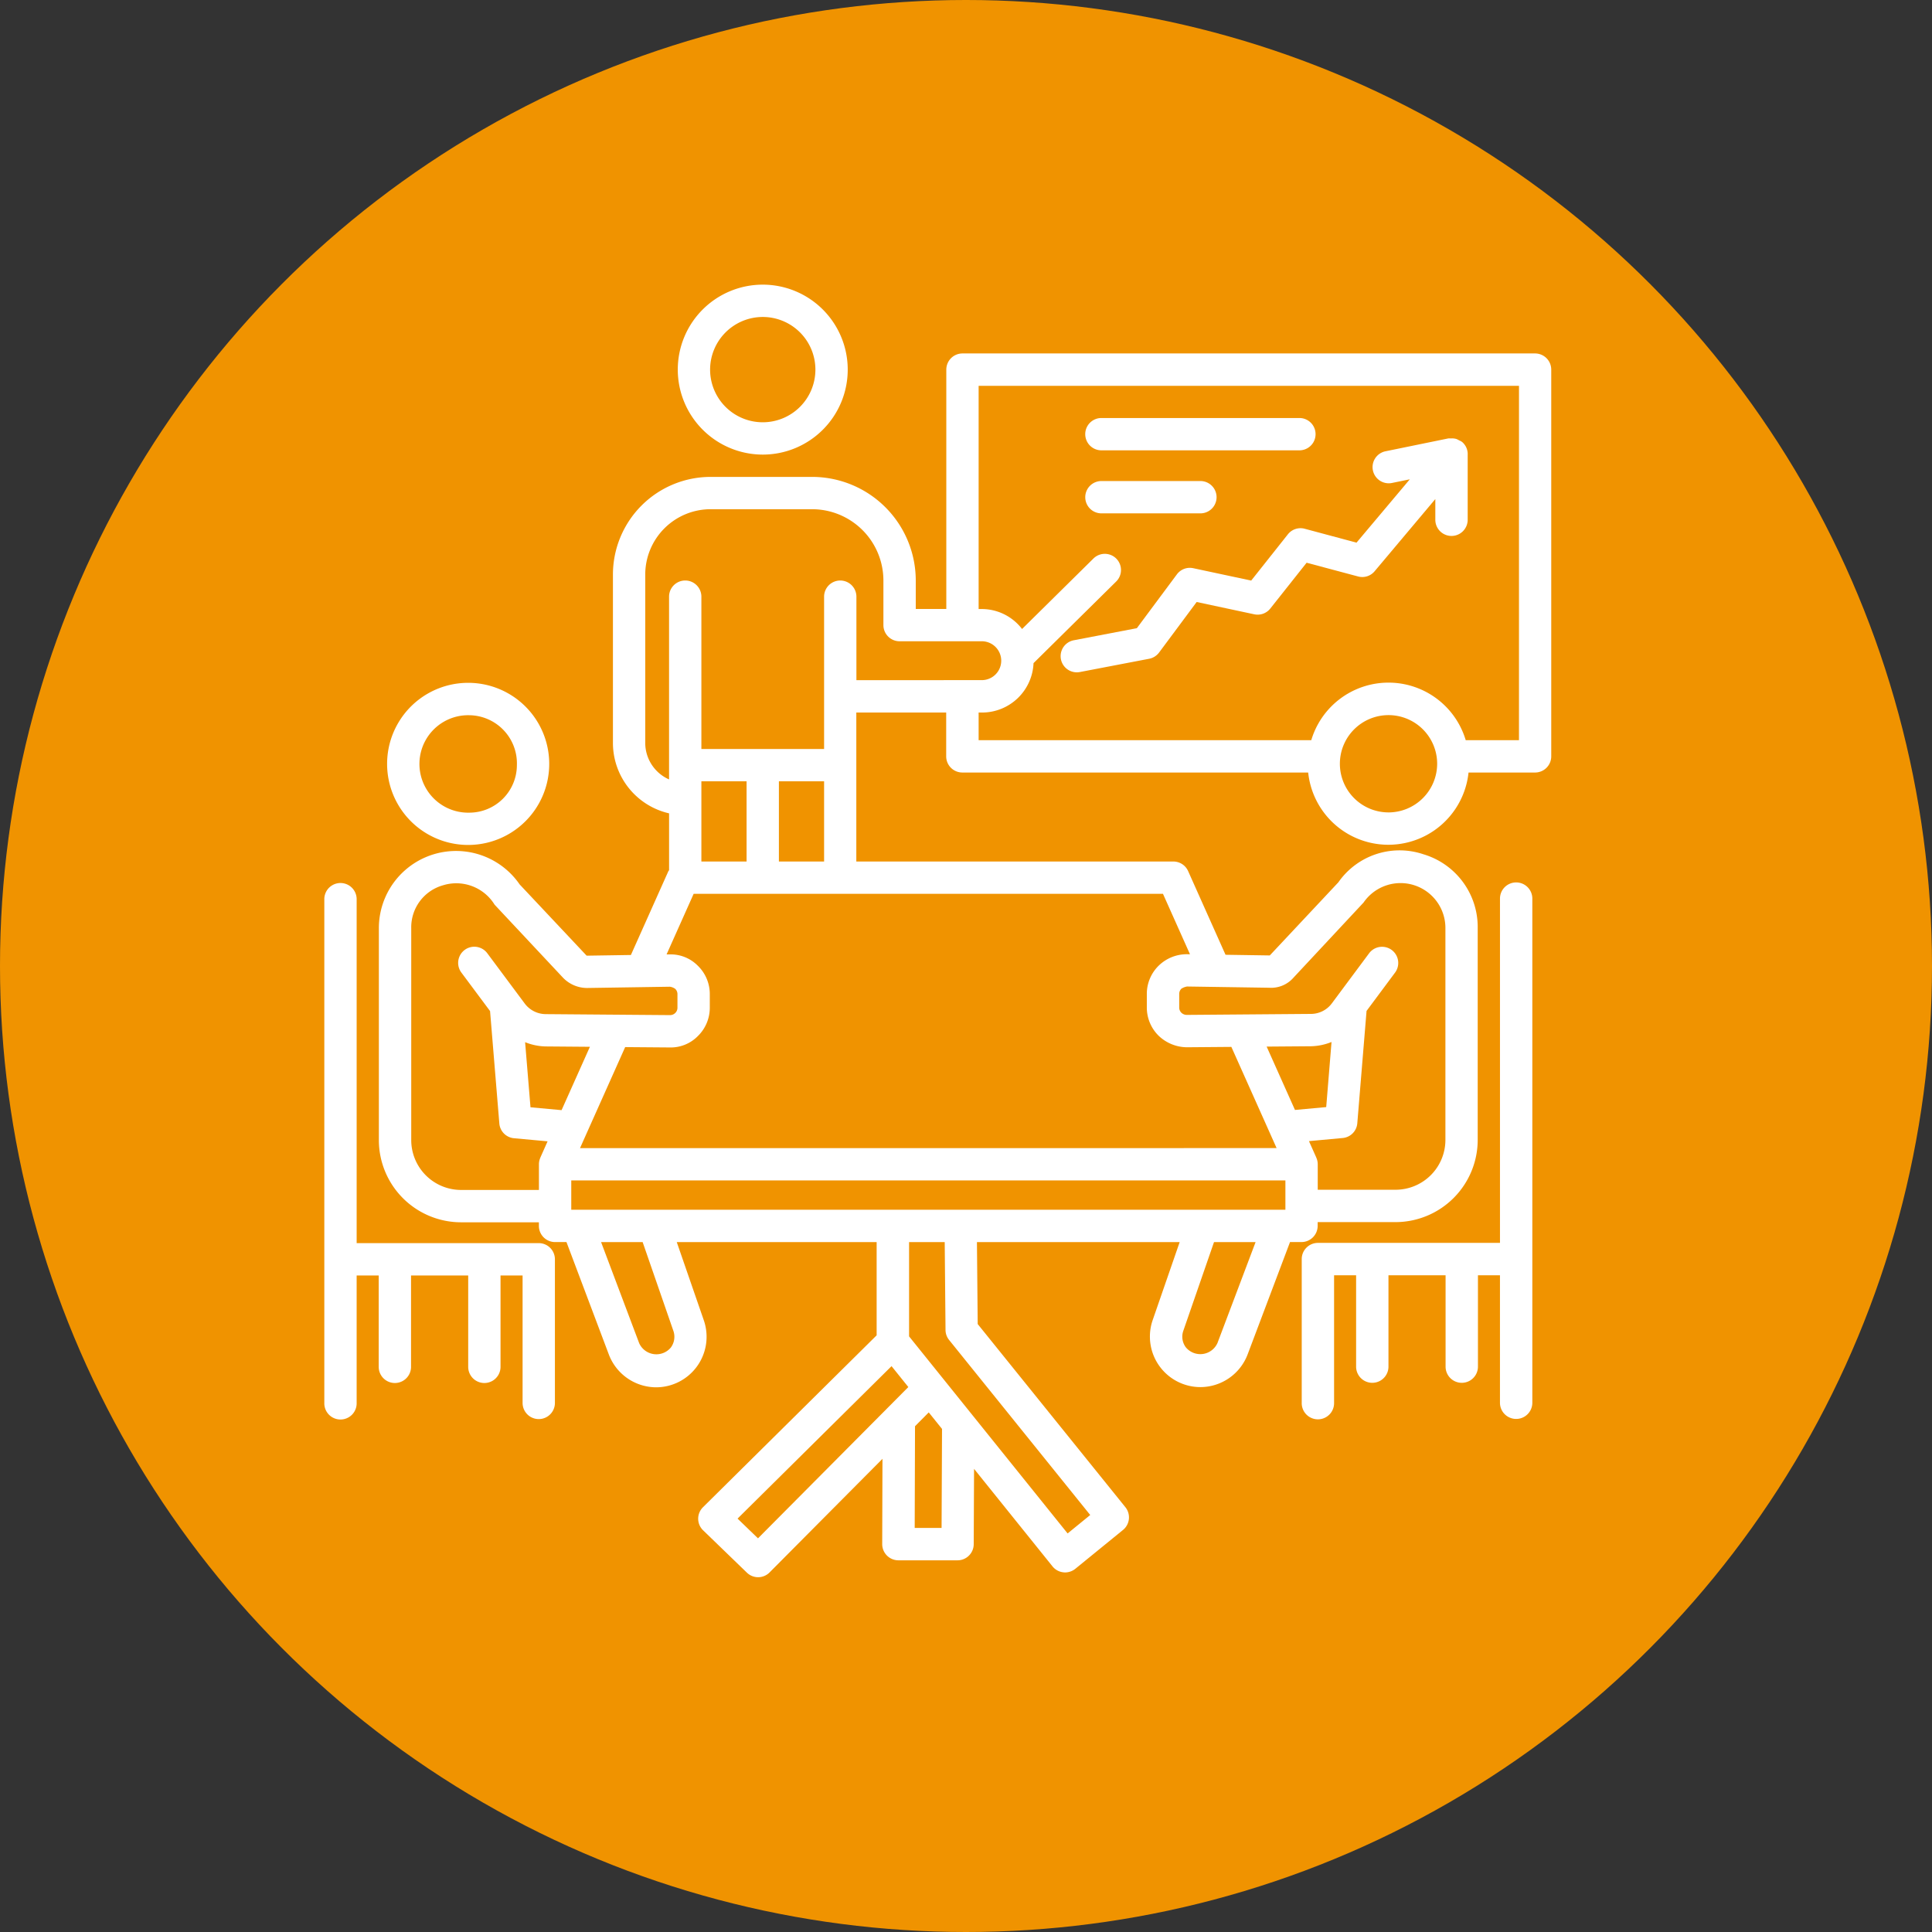 <svg xmlns="http://www.w3.org/2000/svg" width="181.71" height="181.71" viewBox="0 0 181.71 181.71"><rect x="0" y="0" width="181.71" height="181.71" fill="#333333" stroke="none"/><g transform="translate(-529.177 -2119.057)"><circle cx="90.855" cy="90.855" r="90.855" transform="translate(529.177 2119.057)" fill="#f09300"/><path d="M4126.886,2202.051a1.522,1.522,0,0,0-1.522,1.52v32.383H4108.24a1.524,1.524,0,0,0-1.522,1.522v13.512a1.522,1.522,0,1,0,3.043,0V2239h2.072v8.593a1.521,1.521,0,1,0,3.043,0V2239h5.372v8.593a1.522,1.522,0,0,0,3.044,0V2239h2.071v11.99a1.522,1.522,0,0,0,3.044,0v-47.417A1.521,1.521,0,0,0,4126.886,2202.051Z" transform="translate(-3455.11)" fill="#fff"/><path d="M4028.212,2198.526h.215a7.624,7.624,0,1,0-.215,0Zm.215-12.2a4.532,4.532,0,0,1,4.475,4.691,4.48,4.48,0,0,1-4.475,4.473h-.215a4.583,4.583,0,1,1,.215-9.164Z" transform="translate(-3455.11)" fill="#fff"/><path d="M4034.959,2235.976h-17.128v-32.387a1.521,1.521,0,0,0-3.041,0v47.417a1.521,1.521,0,1,0,3.041,0V2239.02h2.075v8.593a1.52,1.52,0,1,0,3.04,0v-8.593h5.377v8.593a1.52,1.52,0,1,0,3.04,0v-8.593h2.075v11.986a1.52,1.52,0,1,0,3.04,0V2237.5A1.521,1.521,0,0,0,4034.959,2235.976Z" transform="translate(-3455.11)" fill="#fff"/><path d="M4128.675,2152.3H4074.81a1.52,1.52,0,0,0-1.52,1.52v22.514h-2.873v-2.682a9.751,9.751,0,0,0-9.741-9.741h-9.559a9.192,9.192,0,0,0-9.182,9.182v15.846a6.8,6.8,0,0,0,5.281,6.616v5.356c-.016.029-.05.042-.063.074l-3.528,7.892-4.162.064-6.3-6.7a7.26,7.26,0,0,0-13.243,4.113v19.934a7.736,7.736,0,0,0,7.727,7.729h7.324v.338a1.522,1.522,0,0,0,1.52,1.522h1.074l3.987,10.579a4.776,4.776,0,0,0,4.446,3.081,4.752,4.752,0,0,0,4.5-6.258l-2.56-7.4h18.8v8.769l-16.334,16.169a1.516,1.516,0,0,0,.013,2.171l4.115,3.979a1.515,1.515,0,0,0,2.135-.018l10.619-10.684-.025,8.018a1.524,1.524,0,0,0,1.52,1.526h5.566a1.523,1.523,0,0,0,1.521-1.515l.032-7.087,7.379,9.174a1.513,1.513,0,0,0,1.024.557,1.214,1.214,0,0,0,.16.011,1.541,1.541,0,0,0,.961-.342l4.488-3.656a1.527,1.527,0,0,0,.223-2.135l-13.893-17.228-.071-7.71h19.068l-2.561,7.4a4.753,4.753,0,0,0,4.51,6.24,4.765,4.765,0,0,0,4.444-3.081l3.985-10.561h1.078a1.524,1.524,0,0,0,1.522-1.521V2234h7.324a7.74,7.74,0,0,0,7.728-7.732v-19.931a7.139,7.139,0,0,0-5.108-6.934,7.019,7.019,0,0,0-8,2.641l-6.447,6.875-4.163-.063-3.518-7.871a1.519,1.519,0,0,0-1.389-.9h-29.818V2186.07h8.453v4.125a1.521,1.521,0,0,0,1.52,1.52h32.526a7.582,7.582,0,0,0,15.082,0h6.257a1.522,1.522,0,0,0,1.522-1.52v-36.374A1.522,1.522,0,0,0,4128.675,2152.3Zm-93.57,75.638,0,.013a1.505,1.505,0,0,0-.13.607v2.417h-7.324a4.691,4.691,0,0,1-4.686-4.685v-19.934a4.1,4.1,0,0,1,2.968-4.029,4.23,4.23,0,0,1,4.872,1.817l6.441,6.875a3.152,3.152,0,0,0,2.273.961l5.1-.078h0l2.665-.041a1.094,1.094,0,0,1,.508.2.684.684,0,0,1,.212.5v1.27a.684.684,0,0,1-.208.5.692.692,0,0,1-.5.2h-.009l-5.175-.041-6.518-.052a2.485,2.485,0,0,1-1.957-1l-3.519-4.726a1.52,1.52,0,1,0-2.439,1.815l2.7,3.625.872,10.571a1.518,1.518,0,0,0,1.375,1.388l3.163.291Zm2-4.469-2.924-.268-.506-6.124a5.463,5.463,0,0,0,1.894.4l4.2.034Zm10.282,22.321a1.775,1.775,0,0,1-2.983-.4l-3.584-9.511h3.909l2.9,8.375A1.7,1.7,0,0,1,4047.385,2245.791Zm20.373,5.693-.009.01-12.173,12.249-1.921-1.856,14.482-14.339,1.58,1.965Zm5.085,11.282h-2.528l.03-9.568,1.291-1.3,1.249,1.553Zm13.981-1.217-2.127,1.733-14.911-18.534v-8.869h3.352l.076,8.267a1.515,1.515,0,0,0,.336.939Zm11.968-16.178a1.767,1.767,0,0,1-2.981.4,1.667,1.667,0,0,1-.245-1.51l2.9-8.379h3.91Zm6.389-12.536h-67.167v-2.754h67.167Zm.9-9.383-2.664-5.959,4.213-.033a5.463,5.463,0,0,0,1.889-.4l-.5,6.123Zm-2.423-11.494a2.79,2.79,0,0,0,2.291-.957l6.581-7.055a4.221,4.221,0,0,1,7.7,2.392v19.931a4.69,4.69,0,0,1-4.684,4.688h-7.324v-2.4a1.521,1.521,0,0,0-.132-.61l0-.01-.694-1.553,3.17-.292a1.515,1.515,0,0,0,1.377-1.388l.87-10.565,2.7-3.63a1.522,1.522,0,0,0-2.442-1.816l-3.516,4.726a2.458,2.458,0,0,1-1.952,1l-11.708.093a.73.73,0,0,1-.494-.2.684.684,0,0,1-.208-.5v-1.27a.687.687,0,0,1,.212-.5,1.5,1.5,0,0,1,.523-.2Zm-9.992-8.833,2.539,5.681-.212,0a3.789,3.789,0,0,0-2.71,1.056,3.71,3.71,0,0,0-1.136,2.682v1.27a3.719,3.719,0,0,0,1.114,2.661,3.888,3.888,0,0,0,2.662,1.081l4.175-.034,4.255,9.518H4038.84l.552-1.236c.014-.027.024-.055.037-.083l3.657-8.18,4.176.033a3.573,3.573,0,0,0,2.671-1.081,3.718,3.718,0,0,0,1.112-2.661v-1.27a3.71,3.71,0,0,0-1.13-2.678,3.581,3.581,0,0,0-2.693-1.06l-.242,0,2.547-5.7Zm-43.414-3.04v-7.543h4.251v7.543Zm7.291,0v-7.543h4.25v7.543Zm7.29-17.055v-7.853a1.52,1.52,0,1,0-3.04,0V2189.5h-11.541v-14.325a1.52,1.52,0,0,0-3.04,0v17.189a3.755,3.755,0,0,1-2.24-3.426v-15.846a6.15,6.15,0,0,1,6.141-6.142h9.559a6.71,6.71,0,0,1,6.7,6.7v4.2a1.521,1.521,0,0,0,1.521,1.52h7.775a1.828,1.828,0,0,1,0,3.655Zm50.04,12.437a4.575,4.575,0,1,1,4.581-4.582A4.586,4.586,0,0,1,4114.877,2195.467Zm12.276-6.793h-5.009a7.579,7.579,0,0,0-14.526,0H4076.33v-2.6h.342a4.847,4.847,0,0,0,4.821-4.646l7.774-7.677a1.521,1.521,0,0,0-2.138-2.164l-6.714,6.63a4.782,4.782,0,0,0-3.743-1.878h-.342v-20.994h50.823Z" transform="translate(-3455.11)" fill="#fff"/><path d="M4056.027,2161.813a7.992,7.992,0,1,0-7.993-7.992A8,8,0,0,0,4056.027,2161.813Zm0-12.944a4.952,4.952,0,1,1-4.953,4.952A4.958,4.958,0,0,1,4056.027,2148.869Z" transform="translate(-3455.11)" fill="#fff"/><path d="M4107,2168.788a1.514,1.514,0,0,0-1.585.524l-3.449,4.35-5.449-1.164a1.516,1.516,0,0,0-1.541.58l-3.764,5.061-5.939,1.138a1.521,1.521,0,0,0,.285,3.014,1.474,1.474,0,0,0,.286-.026l6.522-1.249a1.527,1.527,0,0,0,.936-.586l3.534-4.754,5.416,1.157a1.52,1.52,0,0,0,1.511-.542l3.415-4.308,4.841,1.292a1.51,1.51,0,0,0,1.555-.49l5.709-6.79v1.947a1.522,1.522,0,0,0,3.044,0v-6.1a1.49,1.49,0,0,0-.516-1.208c-.009-.008-.02-.009-.029-.016s-.009-.014-.015-.02a1.532,1.532,0,0,0-.25-.125,1.476,1.476,0,0,0-.262-.131,1.422,1.422,0,0,0-.471-.05c-.036,0-.071-.006-.106,0a1.3,1.3,0,0,0-.177,0l-5.928,1.214a1.521,1.521,0,0,0,.609,2.98l1.7-.348-5.012,5.957Z" transform="translate(-3455.11)" fill="#fff"/><path d="M4087.879,2161.412H4106.5a1.52,1.52,0,1,0,0-3.04h-18.623a1.52,1.52,0,1,0,0,3.04Z" transform="translate(-3455.11)" fill="#fff"/><path d="M4087.879,2167.34h9.31a1.52,1.52,0,1,0,0-3.04h-9.31a1.52,1.52,0,1,0,0,3.04Z" transform="translate(-3455.11)" fill="#fff"/></g></svg>
